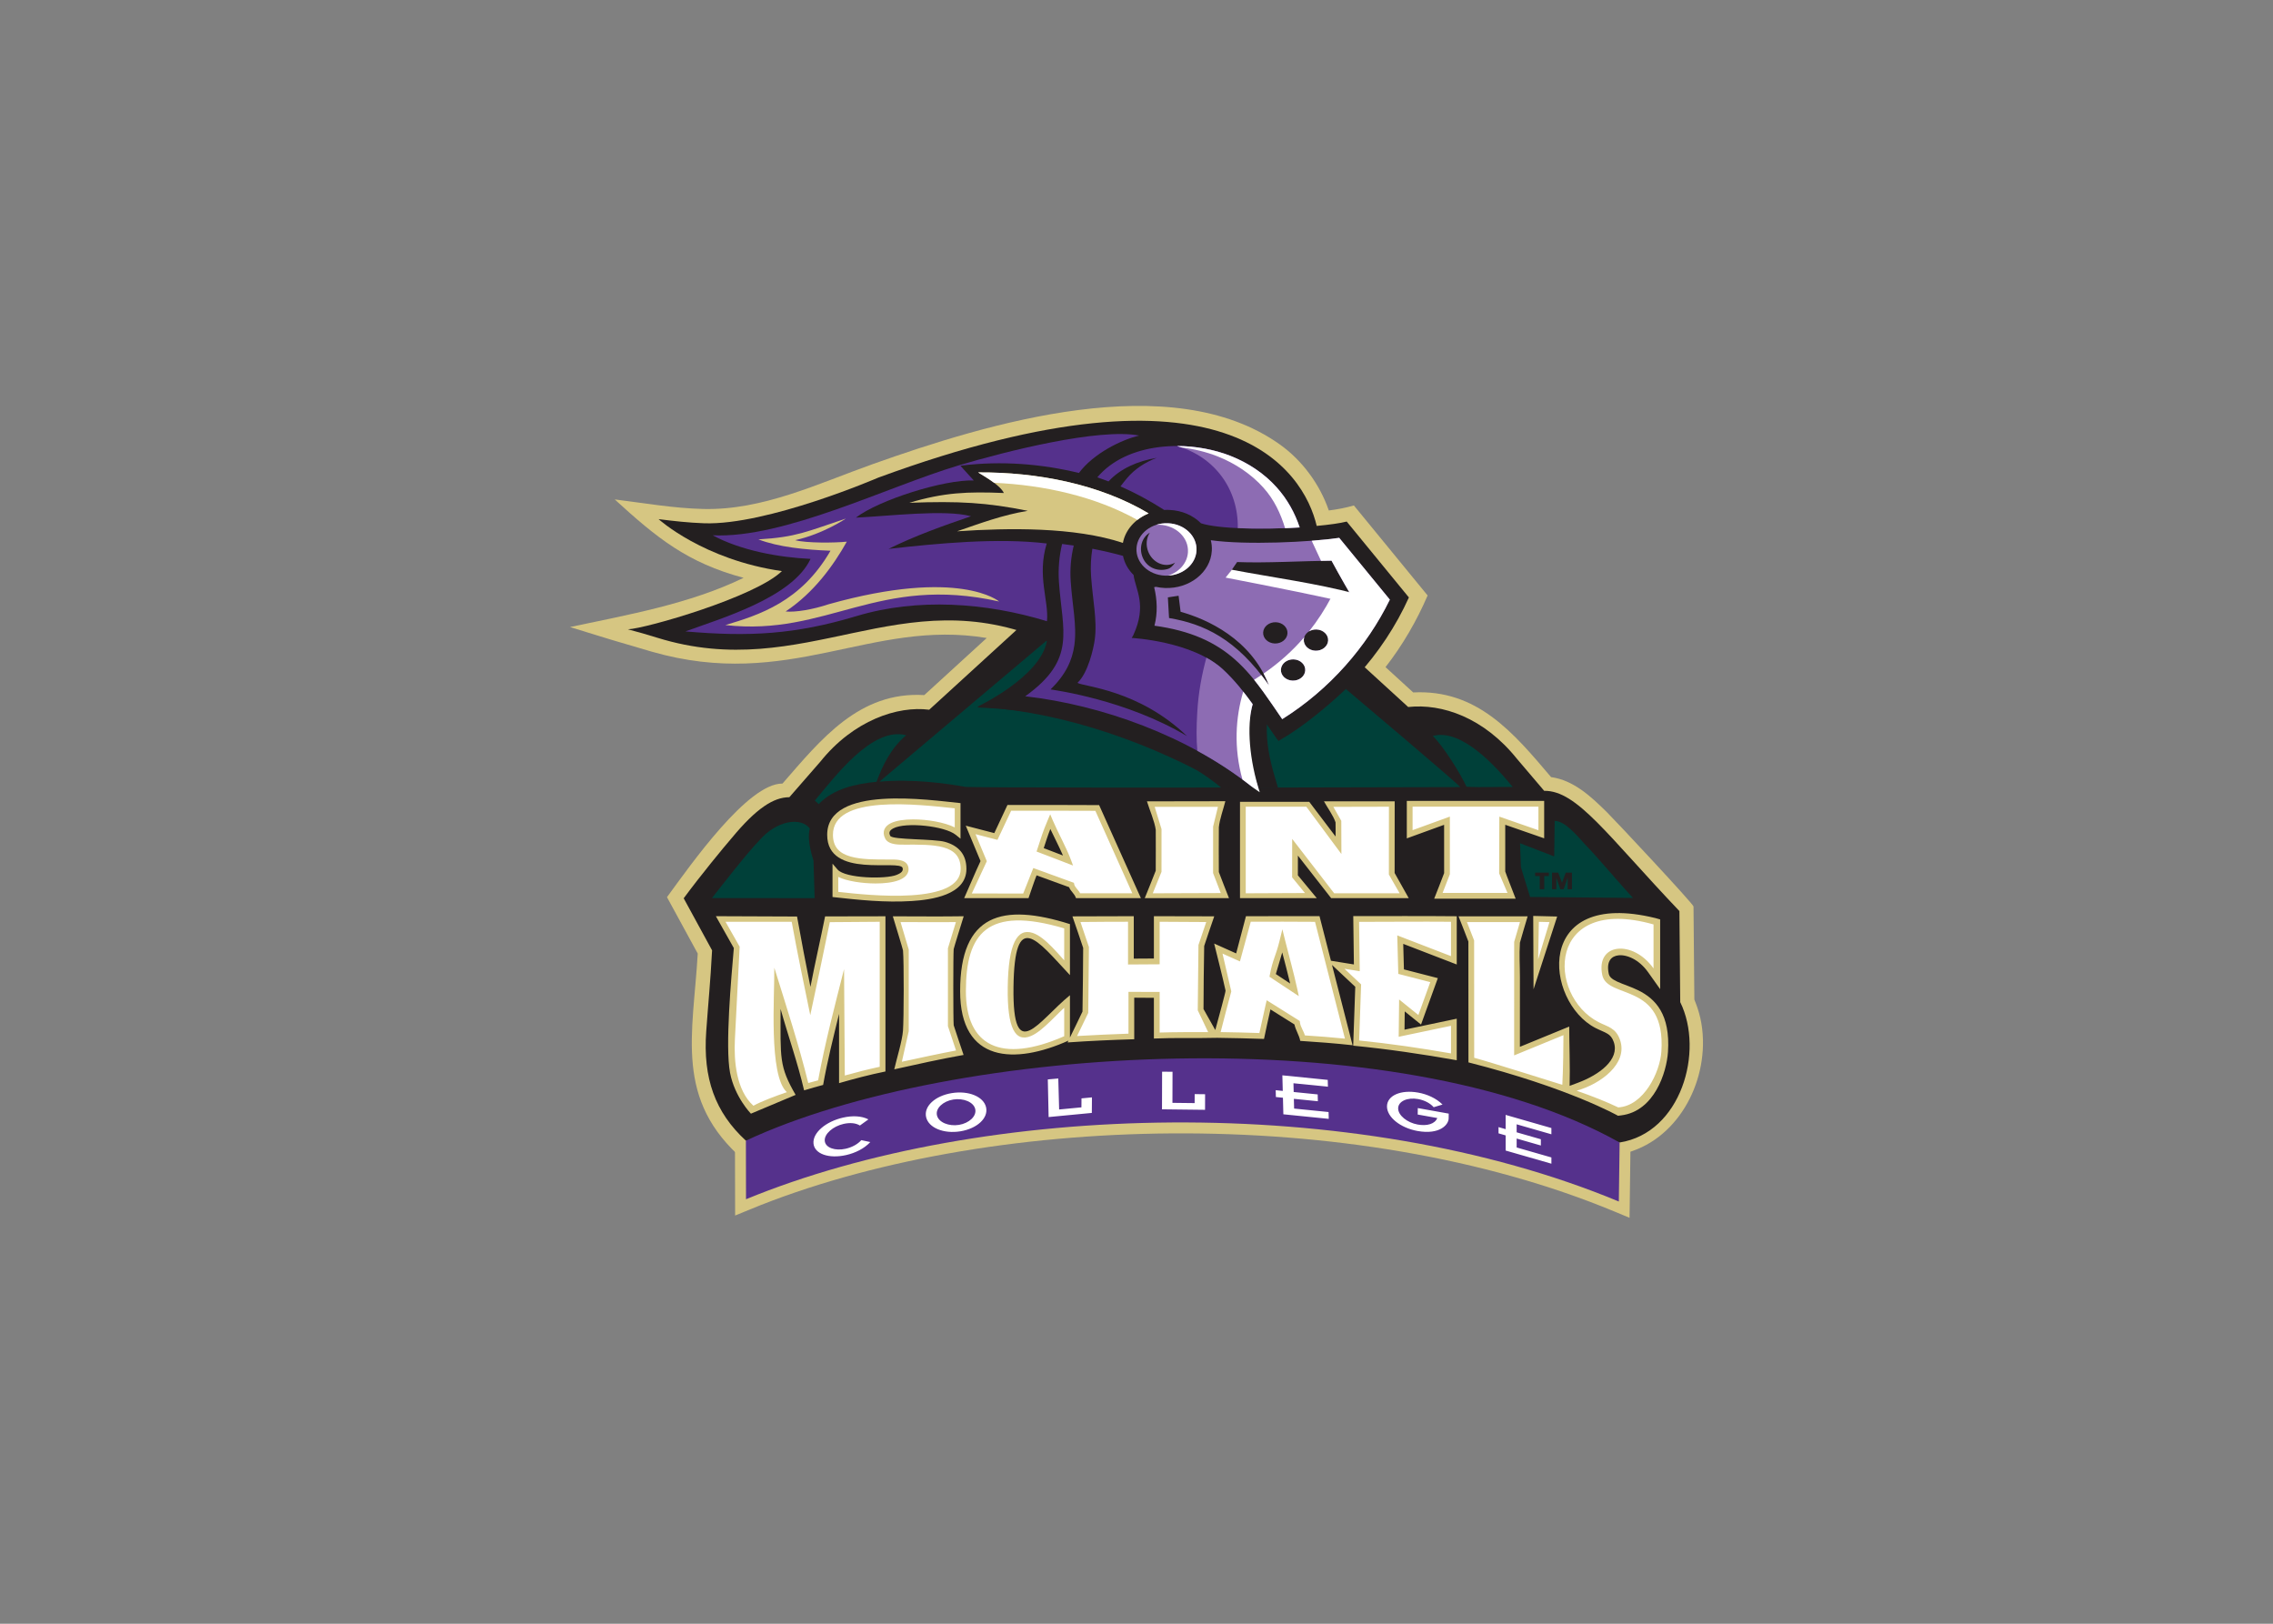 <svg clip-rule="evenodd" fill-rule="evenodd" stroke-linejoin="round" stroke-miterlimit="1.414" viewBox="0 0 560 400" xmlns="http://www.w3.org/2000/svg"><rect x="0" y="0" width="560" height="400" fill="#808080" stroke="none"/><g fill-rule="nonzero" transform="matrix(1.399 0 0 -1.399 140.441 300)"><path d="m183.958 1.092c-46.197 19.209-110.969 17.381-152.234.398l-2.652-1.091-.031 14.405 1.11.521c36.672 17.2 115.805 21.974 155.627-.385l.997-.56-.191-14.38z" fill="#d6c682"/><path d="m143.609 96.967 4.877-4.457c11.267.572 17.655-7.096 24.278-14.909 4.002-.551 7.085-3.471 9.838-6.186 1.508-1.486 15.196-16.121 15.245-16.592l.151-16.399c.83-1.998 1.454-4.239 1.514-7.171.193-9.457-5.994-19.177-15.95-20.292-3.885 2.231-7.831 4.389-12.006 6.034l-10.194 2.241c-32.089 9.466-71.076 12.595-107.176.321l-5.936-1.732c-5.998-1.744-12.406-4.172-17.616-7.691-12.355 10.605-8.966 22.155-8.145 36.391l-5.417 9.936c4.218 5.767 14.252 20.077 20.342 20.001 6.775 7.784 13.527 16.268 24.97 15.581l10.999 10.053c-20.428 3.411-34.765-9.367-58.99-2.408-4.815 1.384-9.614 2.831-14.393 4.335 10.351 2.204 20.957 4.038 30.568 8.666-9.914 2.651-15.3 7.044-22.697 13.808 5.183-.645 10.378-1.559 15.609-1.683 10.478-.249 20.193 4.475 29.842 7.907 20.132 7.16 52.543 17.068 71.659 3.466 3.968-2.824 7.065-7.037 8.639-11.634 1.488.183 2.977.461 4.417.882l12.986-15.85c-1.934-4.492-4.408-8.758-7.414-12.618" fill="#d6c682"/><path d="m135.599 98.347c.485.392 1.004.771 1.562 1.14l10.44-9.542c5.982.642 13.316-1.845 19.174-9.145l4.777-5.616c5.776.081 11.071-7.781 23.814-21.174l.146-16.034c4.267-8.68.136-23.023-10.676-24.715-6.867 1.081-13.125 2.767-18.099 4.29l-15.161 2.808c-32.089 6.739-56.477 4.653-92.738-3.369l-4.332-1.765c-4.065-.847-17.448-1.524-23.537-1.643-5.443 5.002-7.574 11.007-6.985 19.244.377 5.291.729 8.563 1.03 14.27l-4.998 9.166c3.012 4.087 6.976 8.894 8.5 10.66 4.252 5.133 7.3 7.139 10.108 7.139l5.455 6.257c5.856 7.3 13.638 9.868 19.173 9.146l27.459 25.096 1.455-1.089.058 1.475 7.86-5.893 1.126-32.279 3.682-.054 3.683.054 1.126 32.279 7.859 5.893-.051-1.559 1.564 1.173z" fill="#231f20"/><path d="m69.407 56.286c.947 2.102 1.903 4.44 2.882 6.528l-2.601 6.233 5.026-1.306c.782 1.645 1.558 3.292 2.317 4.949 5.381 0 10.762.025 16.143-.018l7.355-16.386h-11.427c-.288.859-.894 1.121-1.218 1.934l-5.726 2.083c-.514-1.307-.951-2.695-1.42-4.017zm14.013 8.809 3.388-1.3c-.686 1.584-1.494 3.111-2.226 4.674-.436-1.108-.795-2.242-1.162-3.374zm-37.197-2.735.891-1.038c1.372-1.573 8.515-1.718 10.402-.938.483.2 1.233.531 1.058 1.2-.429 1.637-13.289-1.991-13.289 5.858 0 8.857 18.049 6.115 23.478 5.579v-6.265l-.828.677c-1.953 1.578-8.844 2.295-11 1.145-.576-.309-.901-.679-.537-1.335.388-.699 7.699-.494 9.645-1.047 2.39-.679 3.761-2.21 3.761-4.761 0-4.617-6.19-5.436-9.65-5.655-4.651-.297-9.313.188-13.931.707zm118.47-1.378c.023-.172 1.68-4.357 1.836-4.793h-14.351c.143.367 1.738 4.397 1.752 4.503l-.003 8.508-6.568-2.387v6.592h24.189v-6.582l-6.856 2.383zm-19.48-.265c.007-.041 2.306-4.11 2.486-4.431h-13.663l-5.855 7.497-.007-3.475 3.331-4.022h-13.522v16.961h12.197l4.636-6.108c0 .217.016 2.43-.006 2.497-.4 1.185-1.419 2.574-2.04 3.697h12.455zm-43.614 12.616 13.804.024c-.345-1.39-1.014-3.193-1.144-4.594-.023-.25-.02-7.752-.003-7.876.014-.097 1.641-4.225 1.787-4.601h-14.833c.151.374 1.919 4.74 1.934 4.835.009.051.02 7.055.004 7.173-.182 1.473-1.109 3.587-1.55 5.039z" fill="#d6c682"/><path d="m70.754 57.115c.885 1.897 1.859 4.016 2.547 5.47l.097.204-1.988 4.764 3.86-1.003.179.378c.754 1.582 1.501 3.165 2.231 4.748 4.944.001 9.891.022 14.834-.013l6.508-14.523h-9.19c-.063.117-.093.188-.164.286-.125.175-.264.337-.4.498-.258.306-.418.522-.477.793l-.059.273-7.146 2.598-.184-.449c-.29-.703-1.062-2.736-1.601-4.043zm11.553 7.838-.151-.458 6.424-2.464-.39 1.05c-.791 2.127-2.261 4.752-3.164 6.87l-.468 1.1-.464-1.1c-.881-2.088-1.096-2.895-1.787-4.998zm-35.071-4.928c1.508-.747 4.227-1.149 6.561-1.153 1.511-.003 2.996.16 4.074.563 1.05.393 1.974 1.142 1.69 2.376-.188.816-.989 1.088-1.563 1.191-.305.055-.631.078-.935.086-.284.008-.549.003-.755.003-1.2 0-2.453-.01-3.657.053-1.196.063-2.315.199-3.274.477-1.874.544-3.078 1.603-3.078 3.821 0 3.473 3.494 4.9 8.384 5.271 4.568.346 9.852-.278 13.067-.608v-3.364c-1.775.899-4.816 1.421-7.349 1.413-1.507-.004-2.948-.193-3.913-.667-1.042-.513-1.615-1.443-.999-2.692.338-.684 1.136-.912 1.73-1.006.619-.097 1.278-.083 1.666-.083 1.201 0 2.449.016 3.644-.039 1.187-.054 2.293-.178 3.238-.446 1.841-.521 3.024-1.557 3.024-3.786 0-3.018-3.627-4.321-8.701-4.645-4.656-.296-9.94.274-12.854.603zm107.708.476-.004 10.145-6.566-2.388v4.134h22.161v-4.144l-6.881 2.392-.032-9.998 1.469-3.44h-11.432zm-35.949 11.879h10.675l6.169-8.319-.018 5.837-1.397 2.463 9.786.023-.01-11.933 1.895-3.311h-11.526l-7.395 9.581-.014-6.775 2.266-2.761-10.431-.045zm-14.837-11.456.004 7.52-1.201 3.917h11.135l-.85-3.474-.004-8.188 1.355-3.517-11.977-.042z" fill="#fff"/><path d="m120.491 75.756 4.164.026-.486 1.65c-.967 3.244-1.581 6.215-1.46 9.463.585-.862 2.045-2.928 2.045-2.928l.401.241c3.936 2.252 8.281 5.906 11.472 8.904 0 0 20.406-17.206 20.124-17.272 0 0-20.317-.054-36.26-.084zm-87.242-9.396c3.129 3.69 7.46 4.251 8.985 2.166-.639-1.983.641-5.616.641-5.616 0-.321.199-6.618.199-6.618l-18.088.005c1.472 1.886 6.418 8.217 8.263 10.063zm36.318 9.525c-3.058.584-9.303 1.441-15.081.911l29.387 24.801.209-.089c-.583-3.599-3.15-6.998-11.143-11.035l-1.21-.611 1.394-.066c14.002-.671 30.929-5.397 41.544-14.032 0 0-44.223-.047-45.1.121z" fill="#004039"/><path d="m156.466 53.09h12.173c-.114-.387-1.352-4.534-1.359-4.649-.142-2.379-.001-3.727-.001-6.11l-.004-12.222 8.685 3.563c0-3.093.169-7.079.071-10.438l1.462.546c3.75 1.397 7.382 4.073 6.314 7.17-.279.809-.645 1.172-1.079 1.445-.279.176-.585.315-.905.457-.392.175-.808.352-1.236.573-8.997 4.641-10.971 24.629 10.538 19.356l.849-.24v-12.28l-2.115 2.976c-1.624 2.287-3.795 3.137-5.231 2.98-1.167-.128-2.177-.948-1.71-3.221.11-.532.483-.932 1.47-1.394 1.087-.509 2.444-.907 3.748-1.553 3.01-1.491 5.649-4.207 5.217-10.834-.237-3.619-2.4-10.437-8.211-11.173l-.587-.074s-8.665 4.917-26.341 9.399l-.012 21.278c0 .058-1.606 4.115-1.736 4.445zm-116.49-.037c.743-4.139 1.531-8.27 2.359-12.393.794 4.151 1.754 8.268 2.581 12.413l10.631.021v-27.325c-2.754-.565-5.471-1.276-8.171-2.055l-.001 12.192c-1.01-4.152-2.06-8.297-2.806-12.508-1.122-.313-2.24-.598-3.35-.954-1.127 4.849-2.798 9.547-4.144 14.337.001-8.662-.293-10.06 2.65-15.135l-7.871-3.31s-2.868 2.943-3.677 7.208c-.884 4.662.22 16.771.667 21.955l-3.162 5.611zm133.861-.001-4.158-12.806-.058 12.911zm-116.994.037c4.161 0 8.323-.057 12.483.011-.16-.524-1.748-5.594-1.767-5.792-.09-.979-.088-12.432.003-13.405.009-.094 1.608-4.82 1.742-5.224-4.089-.728-8.156-1.63-12.209-2.535.426 1.889 1.403 4.991 1.538 6.828.154 2.089.183 12.089.003 14.112-.02.222-1.627 5.448-1.793 6.005zm67.452-10.167 2.518-1.665c-.429 1.834-.918 3.653-1.391 5.476 0 0-1.037-3.535-1.127-3.811zm7.691 10.197 2.012-7.854 4.043-.651-.112 8.511c6.075 0 12.151.033 18.225-.025v-8.497l-9.424 3.634.121-4.496 5.972-1.538-2.96-8.174-2.869 2.318-.038-3.219 9.198 1.933v-7.317c-6.048 1.072-12.121 1.968-18.235 2.566l.364 10.366-4.095 3.847 3.621-14.137c-3.065.338-6.136.57-9.212.767-.199 1.042-.815 1.875-1.024 2.893l-4.225 2.649c-.393-1.729-.777-3.46-1.134-5.197-2.744.083-5.489.17-8.234.194-3.72-.095-7.438.038-11.16-.123v7.166l-3.464.025v-7.315c-3.915-.118-7.83-.288-11.737-.564l.154.319c-9.383-4.212-19.075-3.961-19.075 8.71 0 13.61 7.441 15.572 19.338 11.805v-8.98c-5.832 6.232-9.77 11.752-9.943-2.146-.174-13.885 4.441-5.857 9.943-1.398v-7.448c.162.335 2.202 4.513 2.21 4.57.02.128.14 11.021.119 11.216-.013.117-1.737 5.106-1.889 5.55l10.801.031v-7.474l3.543.022v7.452l10.628-.024c-.153-.449-1.753-5.074-1.771-5.223-.034-.294-.143-10.901-.119-11.105.005-.039 1.425-2.532 2.073-3.695.66 2.426 1.849 6.756 1.807 6.947-.602 2.768-1.339 5.528-2.005 8.283l3.876-1.737 1.725 6.554z" fill="#d6c682"/><path d="m174.746 23.417-1.765.554-5.337 1.668c-3.483 1.083-7.103 2.192-8.418 2.542l-.011 20.656-1.266 3.239h9.338l-1.021-3.49-.004-19.987 8.682 3.561c-.007-1.706-.04-5.925-.198-8.743zm-35.434 17.683-2.935 2.756 2.694-.435-.116 8.691c5.394.002 10.791.059 16.186.014v-6.046l-9.463 3.649.181-6.778 5.632-1.452-2.096-5.789-3.389 2.738-.077-6.572 9.212 1.935v-4.86c-5.342.934-10.745 1.723-16.176 2.273zm-16.076 1.682-.064-.332 5.167-3.417-.26 1.214c-.617 2.862-1.435 5.713-2.14 8.562l-.493 1.999-.49-2c-.686-2.802-1.182-3.204-1.72-6.026zm-6.787-2.915-1.546 6.657 3.069-1.375.156.569c.591 2.137 1.177 4.274 1.749 6.414 3.772.002 7.547.029 11.319-.015l5.268-20.568c-2.339.241-4.698.414-7.05.567-.046.155-.101.302-.159.442-.094.23-.201.443-.306.656-.195.4-.351.744-.409 1.203l-.029.239-5.824 3.65-.164-.687c-.228-.955-.841-3.734-1.128-5.083-2.273.07-4.547.142-6.824.164.576 2.213 1.313 5.106 1.878 7.167zm-18.106-.08v-7.361c-2.467-.082-6.448-.256-9.053-.417l1.967 4.067.122 11.615-1.494 4.395c2.467.031 5.968.044 8.38.046v-7.528l5.568.035v7.49l8.204-.048-1.37-4.046-.123-11.501 1.831-3.836c-2.496.009-6.139.003-8.542-.075v7.149zm-11.319 5.551c-.667.749-1.393 1.575-2.135 2.329-1.078 1.096-2.267 2.126-3.407 2.498-2.762.902-4.297-1.912-4.403-9.562-.098-7.186 1.296-9.77 4.104-8.586 1.107.466 2.309 1.533 3.435 2.621.568.548 1.136 1.123 1.687 1.662l.719.691v-5.016c-11.205-4.917-17.313-1.635-17.313 7.935 0 10.085 3.69 15.091 17.313 11.053zm-27.378-12.48.003 14.374-1.446 4.844c2.611-.004 7.132-.031 9.749-.007l-1.406-4.609.003-13.722 1.425-4.273c-2.549-.479-6.918-1.409-9.54-1.986zm112.835 19.214-1.994-6.562.128 6.608zm-142.61-4.329-2.489 4.383h11.652c.988-5.466 2.154-11.004 3.27-16.445 1.164 5.456 2.333 10.913 3.442 16.38l8.788.065v-25.534c-2.065-.441-4.112-.963-6.145-1.535l-.133 18.729c-1.64-6.476-3.36-13.01-4.57-19.579l-1.734-.47c-1.688 6.83-3.891 13.584-5.98 20.302.064-4.843-1.029-18.972 2.207-21.915-2.022-.698-4.413-1.581-5.883-2.39-3.024 2.691-3.458 7.907-3.264 11.671zm160.936 3.917v-7.747c-3.612 5.087-10.195 4.529-9.031-1.151.894-4.363 11.215-1.165 10.414-13.472-.238-3.644-3.086-9.582-7.6-9.85-1.985.956-4.486 1.949-7.319 2.942 4.152 1.165 9.092 4.724 7.637 8.947-.737 2.135-2.16 2.292-3.788 3.131-9.175 4.734-9.101 22.501 9.687 17.2z" fill="#fff"/><path d="m167.301 65.958 6.016-2.326.081 6.257c1.808-.007 3.85-2.486 5.454-4.252 1.846-1.845 6.981-7.941 8.343-9.305l-18.129.161-1.606 5.214z" fill="#004039"/><path d="m157.874 75.906c-1.126 2.417-4.044 7.081-5.937 8.944 5.098 1.373 11.204-5.485 14.073-8.984-2.783.038-5.356-.121-8.136.04zm-103.896.868c-3.602-.344-7.599-1.201-10.185-3.931l-.681.636c3.4 3.987 10.052 13.099 16.089 11.492-2.687-2.246-4.172-5.335-5.223-8.197z" fill="#004039"/><path d="m131.492 121.833c2.225.204 4.101.467 5.284.767l10.95-13.365c-4.517-10.025-12.464-18.857-22.806-24.773l-.357-.2-.22.313c-.59.843-1.171 1.698-1.755 2.557-.26-3.581.645-7.857 1.685-11.398h-8.227c-13.532 7.896-28.761 13.121-42.974 14.174l-1.386.066s11.146 5.217 12.293 11.59c-25.674 11.081-42.529-7.518-68.61.576-1.715.533-3.442 1.034-5.177 1.483 3.167.144 22.391 5.665 27.12 10.25-13.869 2.003-21.716 9.151-21.716 9.151 2.631-.329 5.289-.631 8.01-.724 11.162-.386 30.673 8.035 30.673 8.035 61.624 22.643 74.951 1.147 77.213-8.502" fill="#231f20"/><path d="m105.281 109.249.207-3.635c6.139-1.038 11.837-3.646 17.595-11.853-3.164 8.195-10.959 11.679-15.559 12.95l-.357 2.825zm23.938-7.435c-.058-1.033.851-1.909 2.034-1.956 1.184-.047 2.191.751 2.25 1.785.059 1.033-.852 1.908-2.034 1.955-1.183.048-2.19-.751-2.25-1.784zm-4.031-5.266c-.058-1.033.851-1.908 2.035-1.955 1.183-.048 2.191.751 2.248 1.784.06 1.033-.851 1.909-2.034 1.956-1.182.048-2.189-.752-2.249-1.785zm-3.127 6.538c-.06-1.033.851-1.908 2.034-1.956 1.184-.047 2.191.752 2.249 1.786.06 1.032-.852 1.907-2.035 1.955-1.182.047-2.188-.752-2.248-1.785zm12.041 12.627c-4.978-.05-11.623-.446-16.626-.243l-1.814-2.647c6.982-.977 16.214-2.427 22.781-4.716-1.163 1.91-2.839 4.827-4.341 7.606zm-21.261 3.6c6.245-.874 17.486-.336 22.616.417l8.913-10.88c-4.044-8.251-10.542-15.767-18.953-21.044-1.176 1.715-2.254 3.324-3.333 4.813-1.512 2.082-3.102 4.034-5.029 5.727-3.432 3.014-7.738 5.037-14.137 5.916.587 2.26.48 4.602-.052 6.778l.302.066c.51-.113 1.039-.183 1.585-.205 4.349-.173 8.049 2.764 8.267 6.56.038.638-.026 1.259-.179 1.852z" fill="#8d6cb3"/><path d="m99.241 113.196c.321-2.569 2.434-5.261-.055-10.613l-.272-.476s10.702-.557 16.076-5.552c1.994-1.853 3.667-3.946 5.22-6.111-1.151-4.183-1.144-8.597.92-14.536l-1.042-.001c-11.346 8.978-26.47 14.39-39.927 15.928 9.085 6.517 6.533 11.423 5.939 20.11-.158 2.31.042 4.548.554 6.71.692-.084 1.377-.177 2.051-.278-.492-2.042-.682-4.148-.534-6.317.147-2.152.416-4.071.596-5.838.183-1.81.291-3.594.053-5.35-.372-2.749-1.569-5.27-4.198-7.832.778-.131 13.293-1.81 24.034-8.222-8.561 8.228-18.298 8.711-19.294 9.382 1.866 1.739 2.829 6.038 3.043 7.616.238 1.757.13 3.541-.054 5.351-.179 1.767-.448 3.686-.596 5.839-.112 1.639-.03 3.241.229 4.808 1.967-.38 3.795-.812 5.397-1.254.254-1.273.912-2.432 1.86-3.364zm5.395 11.445c-2.598 1.667-5.157 3.034-7.697 4.153.364.484.745.963 1.142 1.438 1.345 1.61 3.165 2.794 5.244 3.585-3.361-.544-6.417-1.894-8.495-4.149-.658.256-1.317.497-1.975.722 5.226 6.201 15.93 6.716 23.424 3.785 3.184-1.246 6.007-3.149 8.158-5.549 1.897-2.115 3.212-4.519 4.053-7.058-6.402-.388-14.206-.295-17.375.727-1.359 1.368-3.333 2.265-5.573 2.355-.306.013-.608.009-.906-.009z" fill="#55318c"/><path d="m97.364 118.841c-8.549 2.833-20.142 2.652-29.21 2.043 4.165 1.431 8.013 2.874 12.454 3.607-7.217 1.455-12.089 1.741-20.861 1.412 6.124 1.83 10.276 1.985 16.652 1.724-.63 1.345-3.227 2.818-4.536 3.626 10.377.074 21.403-2.06 30.034-7.218-2.388-.957-4.116-2.93-4.533-5.194" fill="#d6c682"/><path d="m99.755 117.9c.146 2.548 2.63 4.518 5.548 4.403 2.918-.117 5.165-2.277 5.019-4.825s-2.63-4.518-5.548-4.401c-2.918.116-5.164 2.276-5.019 4.823" fill="#8d6cb3"/><path d="m125.188 96.548c-.058-1.033.851-1.908 2.035-1.955 1.183-.048 2.191.751 2.248 1.784.06 1.033-.851 1.909-2.034 1.956-1.182.048-2.189-.752-2.249-1.785zm5.417 22.674c1.886.144 3.562.319 4.852.508l8.913-10.88c-4.044-8.251-10.542-15.767-18.953-21.044-1.176 1.715-2.254 3.324-3.333 4.813-.527.724-1.063 1.433-1.618 2.12.435.271.861.547 1.28.829.445-.57.891-1.172 1.337-1.807-.281.727-.599 1.418-.946 2.073 2.711 1.87 5.089 3.991 7.164 6.41-.044-.138-.074-.281-.082-.43-.058-1.033.851-1.909 2.034-1.956 1.184-.047 2.191.751 2.25 1.785.059 1.033-.852 1.908-2.034 1.955-.489.02-.946-.104-1.321-.33 1.49 1.871 2.813 3.911 3.982 6.138 1.521-.4 2.972-.832 4.313-1.299-1.163 1.91-2.839 4.827-4.341 7.606l-1.848-.031z" fill="#fff"/><path d="m106.881 135.901c3.279-.003 6.567-.619 9.398-1.726 3.184-1.246 6.007-3.149 8.158-5.549 1.897-2.115 3.212-4.519 4.053-7.058-3.544-.215-7.517-.282-10.896-.127.122 6.874-4.099 12.589-10.713 14.46zm5.183-37.272c1.069-.587 2.066-1.274 2.926-2.074 1.994-1.853 3.667-3.946 5.22-6.111-1.151-4.183-1.144-8.597.92-14.536l-1.042-.001c-2.978 2.356-6.216 4.467-9.617 6.327-.188 2.036-.163 4.199-.019 6.713.208 3.643.824 6.772 1.612 9.682z" fill="#8d6cb3"/><path d="m106.881 135.901c3.279-.003 6.567-.619 9.398-1.726 3.184-1.246 6.007-3.149 8.158-5.549 1.897-2.115 3.212-4.519 4.053-7.058-1.5-.102-2.567-.132-2.567-.132-.789 2.575-1.909 5.005-3.806 7.119-2.151 2.4-4.973 4.305-8.158 5.551-1.921.751-4.052 1.275-6.247 1.536-.272.093-.549.18-.831.259zm11.67-43.249c.574-.723 1.123-1.461 1.659-2.208-1.092-3.97-.544-9.921 1.251-15.512l-1.151.802-.222.173c-.552.435-1.111.863-1.679 1.283-1.547 5.558-1.219 10.889.142 15.462z" fill="#fff"/><path d="m103.265 122.034c.634.2 1.323.297 2.038.269 2.918-.117 5.165-2.277 5.019-4.825-.137-2.39-2.332-4.273-5.014-4.4 1.957.617 3.4 2.211 3.51 4.134.146 2.548-2.101 4.708-5.019 4.825-.179.007-.358.006-.534-.002" fill="#fff"/><path d="m105.167 114.222c-1.727-.456-3.59.256-4.334 2.079-.684 1.679-.115 3.53 1.268 4.338-.608-.928-.747-2.196-.265-3.378.743-1.823 2.684-2.754 4.333-2.079.131.053.256.115.374.184-.329-.503-.77-.985-1.376-1.144" fill="#231f20"/><path d="m74.679 129.426c-.964.724-2.089 1.378-2.816 1.827 10.377.074 21.403-2.06 30.034-7.218-.731-.293-1.4-.681-1.989-1.144-7.408 4.127-16.419 6.145-25.229 6.535" fill="#fff"/><path d="m138.405 109.872 2.786-2.547c-8.076 1.963-17.961 3.902-25.741 5.404l1.09 1.39c6.998-1.336 14.959-2.396 21.865-4.247" fill="#fff"/><path d="m100.235 137.742c-3.113-.718-8.063-3.153-10.618-6.586-6.426 1.557-13.547 2.206-20.876 1.277l2.355-2.594c-5.299.162-16.685-3.433-20.757-6.547 5.588.24 15.658 1.499 20.278.24-4.871-1.653-9.921-3.461-14.53-5.748 8.537.964 19.16 1.996 27.862.957-1.756-5.748.399-10.058.04-13.691-10.796 3.298-22.818 4.125-33.491.918-10.862-3.265-18.945-3.689-30.177-2.714 6.068 2.235 18.841 5.908 22.034 12.773-5.613.255-12.265 1.471-17.244 4.151 12.625-.6 30.791 8.57 43.271 12.295 8.377 2.501 24.748 6.627 31.853 5.269" fill="#55318c"/><path d="m48.582 123.132s-3.991-2.714-8.937-3.81c1.979-.535 7.041-.481 9.097-.261-2.331-4.148-5.748-8.942-10.778-12.295 1.757-.159 4.711.32 7.585 1.277 23.072 6.467 30.017.48 30.017.48-21.395 4.79-30.174-6.181-48.22-4.152 5.884 1.763 13.332 4.072 18.522 13.093-4.391.16-9.181.639-12.694 1.996 6.706.399 8.463 1.358 15.408 3.672" fill="#d6c682"/><path d="m184.836 13.261-.139-10.391c-46.69 19.413-111.99 17.568-153.706.401l-.022 10.311c36.26 17.007 114.718 21.66 153.867-.321" fill="#55318c"/><path d="m164.766 11.843 8.058-2.314-.001 1.1-6.119 1.757-.001 1.569 4.264-1.224-.001 1.1-4.263 1.224-.001 1.409 6.12-1.757-.001 1.099-8.058 2.315.001-2.51-1.254.36.001-1.099 1.254-.36zm-20.898 7.797c-.027-1.902 2.354-3.811 5.384-4.354 3.932-.704 5.463 1.137 5.477 2.202l.012.859-5.447.975-.017-1.137 3.45-.618c-.419-1.035-1.782-1.443-3.458-1.143-1.822.326-3.451 1.603-3.434 2.864.019 1.262 1.677 1.95 3.498 1.624 1.144-.205 2.124-.722 2.759-1.438l1.558.468c-1.116 1.112-2.69 1.819-4.3 2.107-3.031.543-5.453-.506-5.482-2.409zm-18.249-1.412 7.993-.804-.031 1.202-6.069.61-.043 1.715 4.227-.425-.03 1.202-4.228.426-.039 1.54 6.069-.609-.032 1.201-7.992.804.071-2.743-1.243.125.029-1.202 1.244-.126zm-21.373.876 7.582-.088.009 2.745-1.836.021-.005-1.583-3.91.045.016 5.468-1.836.021zm-19.965-1.364 7.609.729.022 2.737-1.843-.177-.012-1.579-3.924-.376-.15 5.456-1.845-.161zm-19.664.306c-.284 1.254 1.093 2.492 2.864 2.78 1.77.289 3.59-.427 3.875-1.682.283-1.255-1.094-2.492-2.864-2.781-1.771-.288-3.591.427-3.875 1.683zm-1.912-.312c.429-1.892 3.097-2.982 6.043-2.502s4.948 2.332 4.519 4.224c-.428 1.892-3.096 2.981-6.042 2.501-2.947-.479-4.948-2.331-4.52-4.223zm-11.412-4.058c-.606-.691-1.603-1.256-2.758-1.517-1.837-.416-3.576.165-3.678 1.396-.103 1.23 1.476 2.563 3.314 2.98 1.155.262 2.175.153 2.874-.284l1.501 1.08c-1.213.629-2.841.682-4.467.313-3.058-.693-5.362-2.683-5.207-4.539.155-1.855 2.699-2.748 5.756-2.056 1.626.369 3.186 1.143 4.251 2.289z" fill="#fff"/><path d="m174.691 59.008.661 1.778h1.089v-2.93h-.754v1.998h-.014l-.697-1.998h-.577l-.697 1.998h-.014v-1.998h-.754v2.93h1.089zm-2.311 1.173h-.818v-2.325h-.796v2.325h-.811v.605h2.425z" fill="#231f20"/></g></svg>